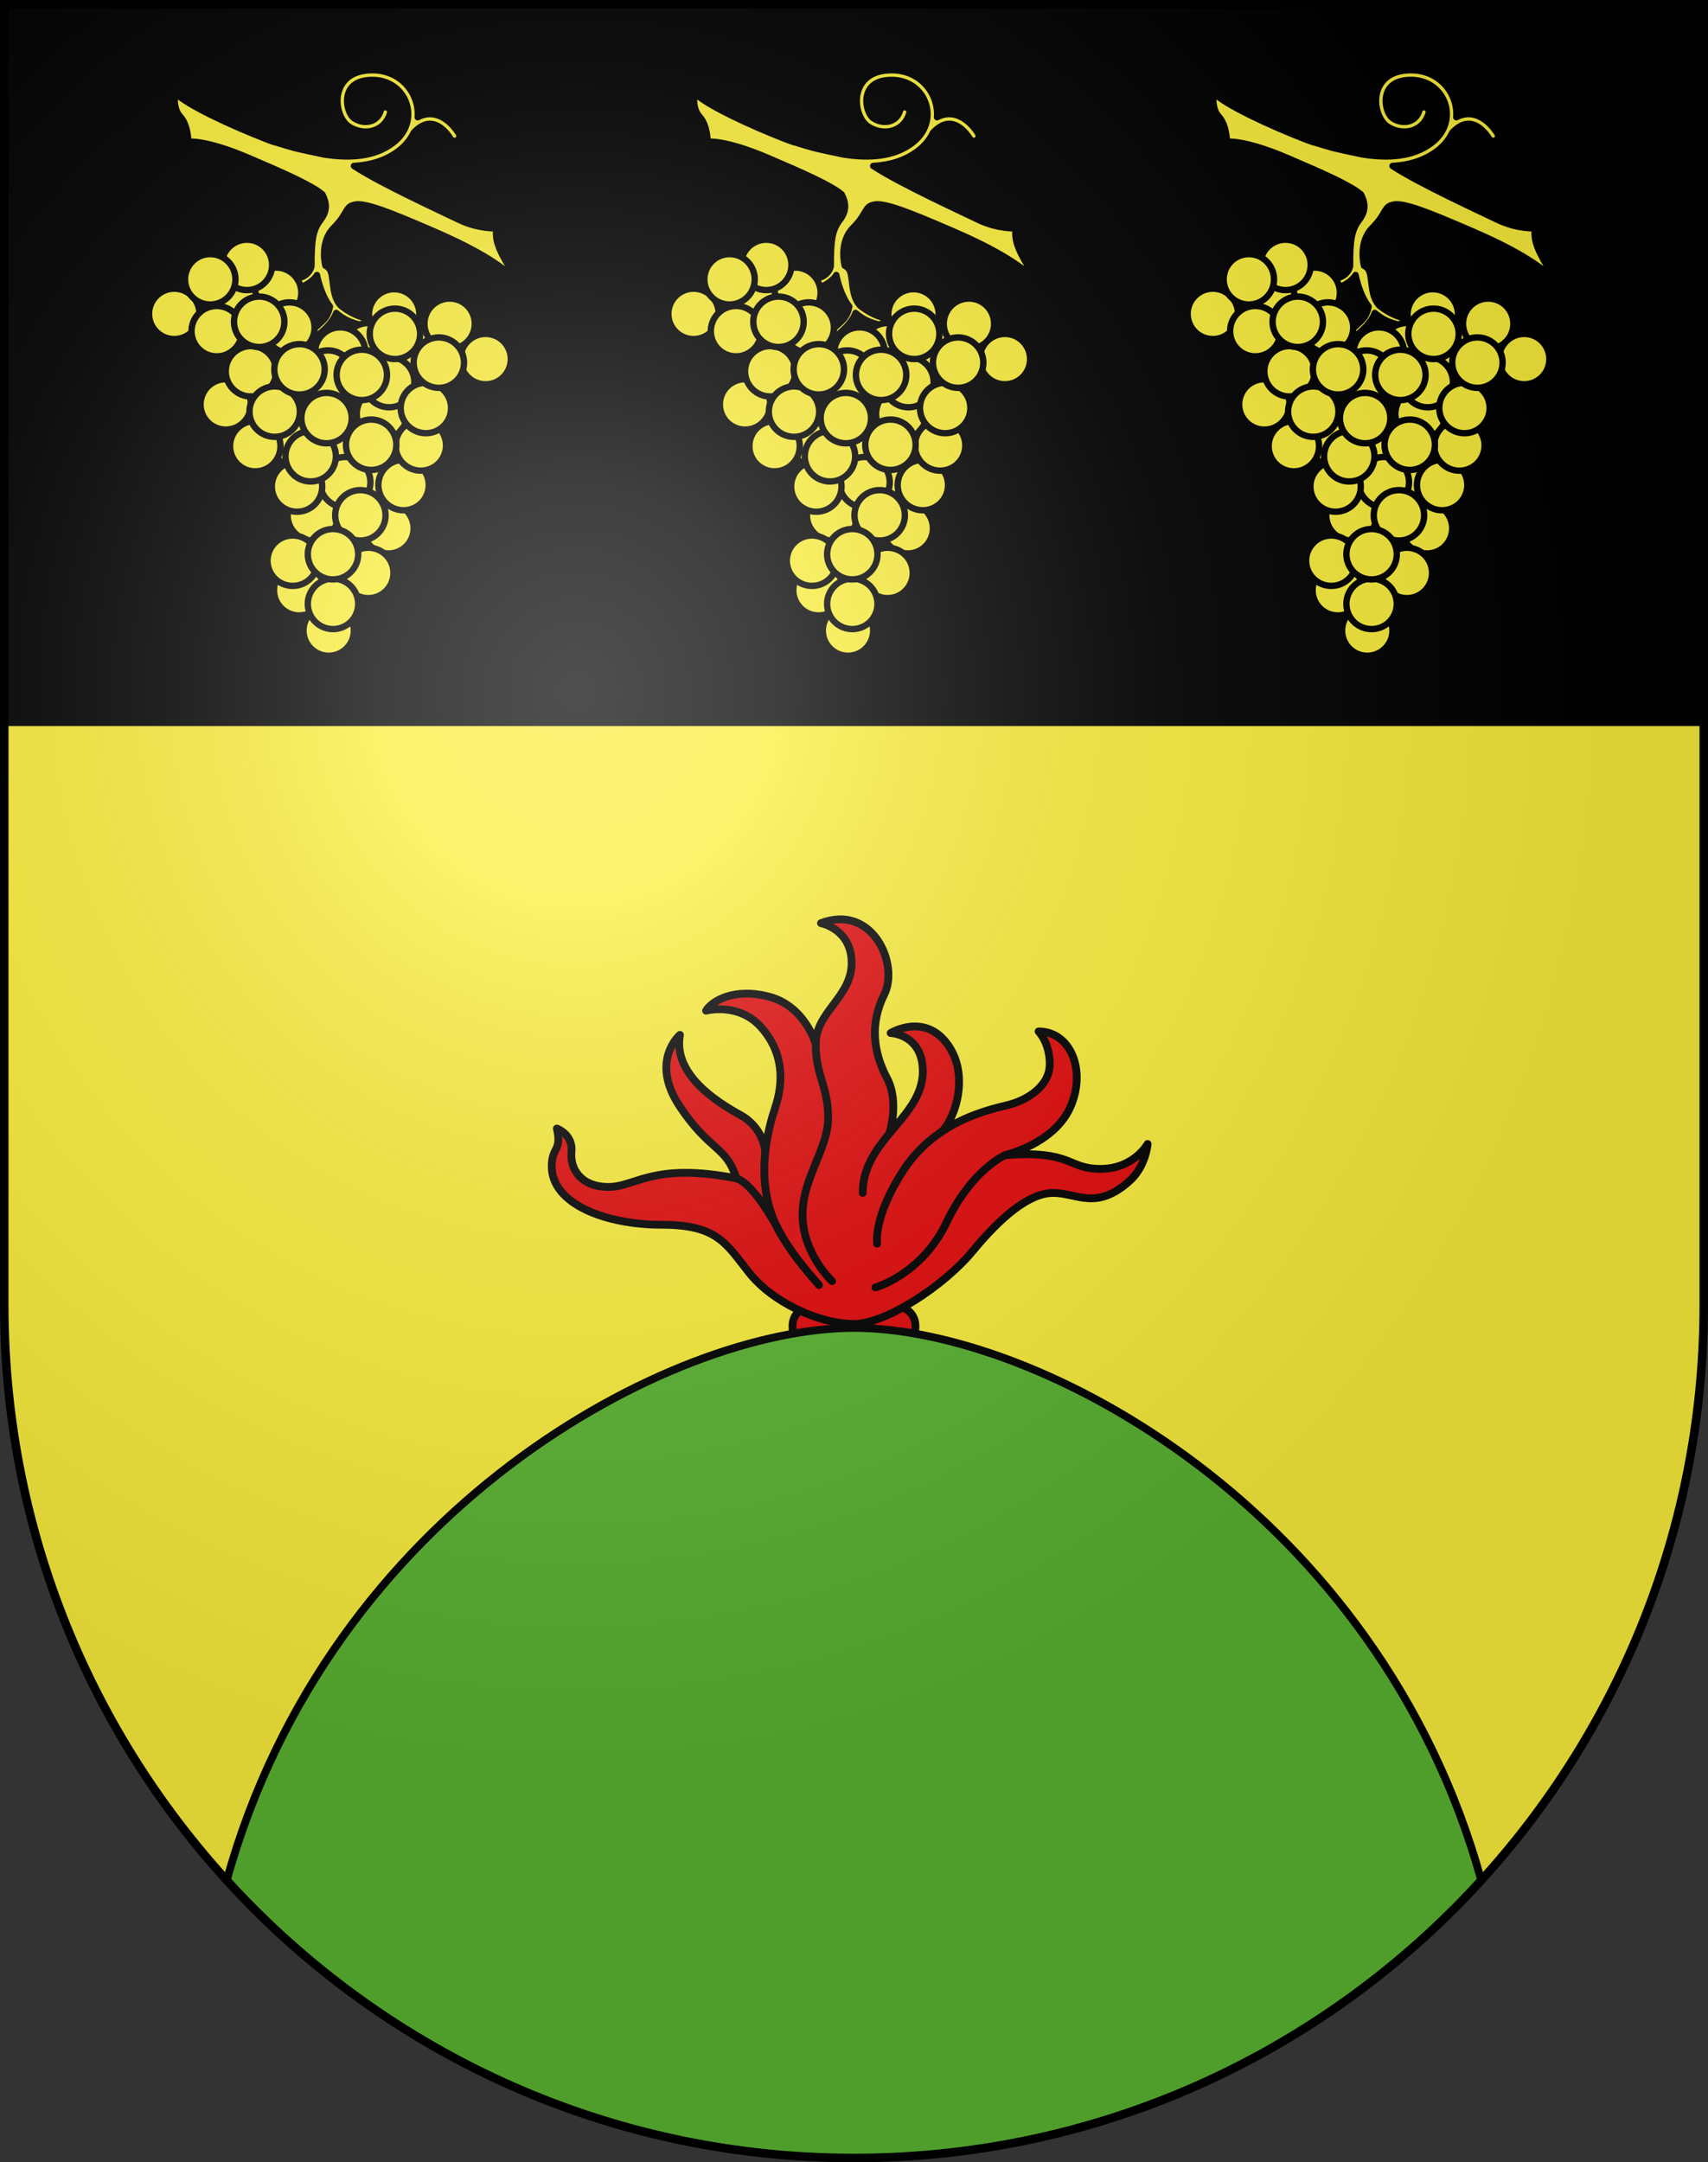 <?xml version="1.0" encoding="UTF-8"?>
<svg version="1.0" viewBox="0 0 603 763" xmlns="http://www.w3.org/2000/svg" xmlns:cc="http://web.resource.org/cc/" xmlns:dc="http://purl.org/dc/elements/1.1/" xmlns:rdf="http://www.w3.org/1999/02/22-rdf-syntax-ns#" xmlns:xlink="http://www.w3.org/1999/xlink">
<rect x="0" y="0" width="603" height="763" fill="#333333" stroke="none"/>
<defs>
<radialGradient id="a" cx="858.04" cy="579.93" r="300" gradientTransform="matrix(1.215 1.5316e-24 1.4647e-23 1.267 -839.19 -490.49)" gradientUnits="userSpaceOnUse">
<stop stop-color="#fff" stop-opacity=".314" offset="0"/>
<stop stop-color="#fff" stop-opacity=".251" offset=".19"/>
<stop stop-color="#6b6b6b" stop-opacity=".125" offset=".6"/>
<stop stop-opacity=".125" offset="1"/>
</radialGradient>
</defs>
<desc>Coat of Arms of Canton of Freiburg (Fribourg)</desc>
<g>
<path d="m1.5 1.5v458.87c0 166.31 134.31 301.13 300 301.13 165.69 0 300-134.82 300-301.13v-458.87h-600z" fill="#fcef3c"/>
<path d="m1.5 1.5v253.34h600v-253.34h-600z" stroke="#000" stroke-linecap="round" stroke-linejoin="round" stroke-width="2.75"/>
<path d="m317.59 461.01c-4.926-1.343-16.094 1.181-16.094 1.181s-11.169-2.524-16.095-1.181c0 0-7.792 1.522-5.015 10.747h42.221c2.776-9.225-5.016-10.747-5.016-10.747z" fill="#e20909" stroke="#000" stroke-linecap="round" stroke-linejoin="round" stroke-width="2.75"/>
<path d="m301.5 468.59c-64.869 0-185.21 64.117-221.44 194.91 54.854 60.217 133.74 98 221.44 98s166.58-37.783 221.44-98c-36.223-130.79-156.57-194.91-221.44-194.91z" fill="#5ab532" stroke="#000" stroke-linecap="round" stroke-linejoin="round" stroke-width="2.75"/>
<path d="m259.96 415.81c-29.404-5.761-35.468 3.033-45.167 3.033-9.7 0-13.642-6.366-13.035-12.429 0.607-6.063-5.153-8.184-5.153-8.184 1.818 8.185-1.818 6.365-1.818 13.337 0 13.337 19.097 20.613 38.801 20.613 19.702 0 22.735 6.669 30.92 16.975 8.184 10.307 24.553 18.036 36.998 18.036 11.201 0 31.813-13.489 41.817-25.615 10.004-12.126 20.007-20.613 28.495-20.613s15.119 6.367 26.979-4.243c5.761-5.153 6.366-13.035 6.366-13.035s-4.851 8.791-16.673 8.791-9.701-6.669-33.648-4.851c0 0 17.279-3.941 23.039-16.975 5.761-13.034 0.001-26.677-11.216-26.677 0 0 3.941 3.941 3.941 11.519s-7.579 12.731-15.157 14.55c-4.433 1.065-12.395 2.953-20.421 7.685-0.959 0.565-1.919 1.172-2.875 1.821 3.88-2.783 10.806-18.858 2.632-30.664-8.174-11.806-20.343-4.359-20.343-4.359s11.351 0.417 11.351 13.554c0 8.845-6.194 15.13-11.887 22.024 0 0 3.818-10.958-0.79-19.717s-6.224-18.902-0.922-29.504c5.301-10.602-4.149-32.038-22.358-25.123 0 0 10.834 2.075 10.834 14.06s-12.678 17.287-12.678 28.58c0 0-3.686-13.139-16.133-16.595-12.447-3.456-20.512 1.383-22.588 4.841 0 0 11.448-3.055 19.36 5.762 8.066 8.99 8.066 19.36 5.071 28.351-1.253 3.757-2.833 9.295-3.521 15.693 0 0-0.399-8.318-8.694-12.927-8.299-4.61-23.971-14.29-21.436-28.351 0 0-10.833 9.219 0 25.354s16.309 13.69 19.909 25.285z" fill="#e20909" stroke="#000" stroke-linecap="round" stroke-linejoin="round" stroke-width="2.75"/>
<path d="m270.18 406.45c-0.959 8.91-0.19 19.489 5.595 29.252 3.687 6.224 7.605 11.294 13.368 17.747" fill="none" stroke="#000" stroke-linecap="round" stroke-linejoin="round" stroke-width="2.75"/>
<path d="m287.99 368.4c0 11.294 4.38 14.751 4.38 26.045 0 14.06-14.867 26.862-6.452 46.098 3.227 7.376 7.836 11.524 7.836 11.524" fill="none" stroke="#000" stroke-linecap="round" stroke-linejoin="round" stroke-width="2.75"/>
<path d="m313.9 400.1c-4.841 5.862-9.319 12.162-9.319 20.848" fill="none" stroke="#000" stroke-linecap="round" stroke-linejoin="round" stroke-width="2.75"/>
<path d="m332.15 399.55c-4.716 3.204-9.312 7.477-13.08 13.231-10.914 16.673-9.399 26.069-9.399 26.069" fill="none" stroke="#000" stroke-linecap="round" stroke-linejoin="round" stroke-width="2.75"/>
<path d="m309.06 454.31s16.369-4.548 25.16-23.039c8.791-18.492 20.613-23.645 20.613-23.645" fill="none" stroke="#000" stroke-linecap="round" stroke-linejoin="round" stroke-width="2.75"/>
<path d="m275.77 435.7s-9.007-17.848-15.816-19.892" fill="none" stroke="#000" stroke-linecap="round" stroke-linejoin="round" stroke-width="2.75"/>
<polygon transform="matrix(1.172 0 0 1.172 234.93 23.752)" points="29.469 63.373 20.961 64.253 9.812 72.761 22.134 83.029 32.109 90.657 25.361 103.27 31.815 113.83 45.898 117.35 45.449 126.22 51.766 134.66 45.018 146.11 46.1 157.44 54.112 162.83 66.434 153.44 73.769 140.53 76.995 127.33 83.45 112.66 83.743 99.752 88.169 88.92 88.731 77.749 74.941 80.248 59.1 90.951 45.898 80.389 37.389 66.307" stroke="#000" stroke-linecap="round" stroke-linejoin="round" stroke-width="1.92"/>
<path d="m359.61 87.609c-2.011-5.028-0.804-7.038-0.804-7.038s-6.436 0.402-13.474-3.016c-6.702-3.255-27.532-12.746-37.053-18.99 5.765-0.316 11.148-1.848 15.721-5.277 2.414-1.809 4.211-3.993 5.386-6.476 2.129-2.269 4.243-3.317 6.281-3.097 3.878 0.417 6.66 5.104 6.686 5.152 0.477 0.815 1.524 1.093 2.341 0.619 0.818-0.475 1.097-1.518 0.622-2.337-0.145-0.254-3.657-6.221-9.263-6.837-1.78-0.196-3.529 0.177-5.237 1.072 0.239-3.285-0.574-6.609-2.438-9.478-2.944-4.529-7.884-7.127-13.554-7.127-8.313 0-10.983 4.578-11.835 7.305-1.531 4.9 0.545 10.489 3.361 12.441 2.742 1.898 6.274 2.432 9.217 1.392 2.681-0.947 4.619-3.043 5.461-5.903 0.268-0.908-0.252-1.861-1.16-2.128-0.907-0.267-1.861 0.252-2.127 1.16-0.669 2.276-2.171 3.236-3.313 3.639-1.925 0.681-4.274 0.306-6.128-0.978-1.547-1.072-3.151-5.05-2.041-8.602 1.001-3.206 3.963-4.901 8.565-4.901 4.487 0 8.381 2.029 10.681 5.568 2.214 3.405 2.56 7.636 0.924 11.315-0.926 2.086-2.435 3.921-4.485 5.46-6.495 4.872-15.116 5.373-24.144 3.979-3.106-0.678-6.668-1.363-10.472-2.305-2.202-0.603-4.391-1.256-6.539-1.938-0.136-0.043-0.273-0.062-0.409-0.071-0.934-0.315-1.872-0.646-2.812-1.01-12.468-4.825-28.956-12.465-32.374-16.488 0 0-1.005 5.429 1.809 8.445s2.814 8.848 2.814 8.848 6.033-0.805 21.114 5.63c12.707 5.421 22.392 9.698 26.216 12.955 1.45 2.789 1.981 5.62-0.606 9.002-2.807 3.673-3.241 7.345-3.241 16.418 0 0-1.081 6.049-10.154 3.889l-1.079 2.808s6.264 1.511 9.289-0.217c3.023-1.728 3.888-3.456 3.888-3.456s1.226 6.778 4.599 11.137c-0.251 1.363-0.844 3.261-2.246 4.707-2.094 2.159-5.698 5.101-5.698 5.101l0.717 2.409s7.555-4.698 9.413-9.967c4.124 3.53 9.18 5.274 20.218 4.977l-3.024-2.808s-7.024 1.833-15.171-4.37c-4.075-3.426-2.593-11.11-4.444-13.332-0.801-0.96-1.39-1.111-1.39-1.111s-2.221-8.239 2.963-13.425c4.476-4.478 4.058-6.811 6.362-7.843 0.197-0.059 0.391-0.118 0.586-0.183 3.62-1.207 12.868 2.614 26.946 8.646 14.075 6.033 25.336 12.066 31.972 19.304 0.001 0-5.428-7.64-7.44-12.668z" fill="#fcef3c" stroke="#000" stroke-linecap="round" stroke-linejoin="round" stroke-width="2.25"/>
<circle transform="matrix(1.172 0 0 1.172 234.93 23.752)" cx="50.22" cy="134.89" r="7.59" fill="#fcef3c" stroke="#000" stroke-linecap="round" stroke-linejoin="round" stroke-width="1.92"/>
<circle transform="matrix(1.172 0 0 1.172 234.93 23.752)" cx="59.522" cy="116.95" r="7.59" fill="#fcef3c" stroke="#000" stroke-linecap="round" stroke-linejoin="round" stroke-width="1.92"/>
<circle transform="matrix(1.172 0 0 1.172 234.93 23.752)" cx="44.936" cy="111.66" r="7.59" fill="#fcef3c" stroke="#000" stroke-linecap="round" stroke-linejoin="round" stroke-width="1.92"/>
<circle transform="matrix(1.172 0 0 1.172 234.93 23.752)" cx="66.917" cy="84.583" r="7.59" fill="#fcef3c" stroke="#000" stroke-linecap="round" stroke-linejoin="round" stroke-width="1.92"/>
<circle transform="matrix(1.172 0 0 1.172 234.93 23.752)" cx="81.662" cy="83.282" r="7.59" fill="#fcef3c" stroke="#000" stroke-linecap="round" stroke-linejoin="round" stroke-width="1.92"/>
<circle transform="matrix(1.172 0 0 1.172 234.93 23.752)" cx="68" cy="123.18" r="7.59" fill="#fcef3c" stroke="#000" stroke-linecap="round" stroke-linejoin="round" stroke-width="1.92"/>
<circle transform="matrix(1.172 0 0 1.172 234.93 23.752)" cx="72.989" cy="138.8" r="7.59" fill="#fcef3c" stroke="#000" stroke-linecap="round" stroke-linejoin="round" stroke-width="1.92"/>
<circle transform="matrix(1.172 0 0 1.172 234.93 23.752)" cx="54.99" cy="169.59" r="7.59" fill="#fcef3c" stroke="#000" stroke-linecap="round" stroke-linejoin="round" stroke-width="1.92"/>
<circle transform="matrix(1.172 0 0 1.172 234.93 23.752)" cx="59.979" cy="124.92" r="7.59" fill="#fcef3c" stroke="#000" stroke-linecap="round" stroke-linejoin="round" stroke-width="1.92"/>
<circle transform="matrix(1.172 0 0 1.172 234.93 23.752)" cx="71.038" cy="104.32" r="7.59" fill="#fcef3c" stroke="#000" stroke-linecap="round" stroke-linejoin="round" stroke-width="1.92"/>
<circle transform="matrix(1.172 0 0 1.172 234.93 23.752)" cx="43.715" cy="111.69" r="7.59" fill="#fcef3c" stroke="#000" stroke-linecap="round" stroke-linejoin="round" stroke-width="1.92"/>
<circle transform="matrix(1.172 0 0 1.172 234.93 23.752)" cx="58.461" cy="85.885" r="7.59" fill="#fcef3c" stroke="#000" stroke-linecap="round" stroke-linejoin="round" stroke-width="1.92"/>
<circle transform="matrix(1.172 0 0 1.172 234.93 23.752)" cx="54.774" cy="92.824" r="7.59" fill="#fcef3c" stroke="#000" stroke-linecap="round" stroke-linejoin="round" stroke-width="1.92"/>
<circle transform="matrix(1.172 0 0 1.172 234.93 23.752)" cx="73.207" cy="94.776" r="7.589" fill="#fcef3c" stroke="#000" stroke-linecap="round" stroke-linejoin="round" stroke-width="1.92"/>
<circle transform="matrix(1.172 0 0 1.172 234.93 23.752)" cx="74.725" cy="74.393" r="7.59" fill="#fcef3c" stroke="#000" stroke-linecap="round" stroke-linejoin="round" stroke-width="1.92"/>
<circle transform="matrix(1.172 0 0 1.172 234.93 23.752)" cx="74.942" cy="80.248" r="7.59" fill="#fcef3c" stroke="#000" stroke-linecap="round" stroke-linejoin="round" stroke-width="1.92"/>
<circle transform="matrix(1.172 0 0 1.172 234.93 23.752)" cx="64.966" cy="92.607" r="7.59" fill="#fcef3c" stroke="#000" stroke-linecap="round" stroke-linejoin="round" stroke-width="1.92"/>
<circle transform="matrix(1.172 0 0 1.172 234.93 23.752)" cx="91.421" cy="77.211" r="7.59" fill="#fcef3c" stroke="#000" stroke-linecap="round" stroke-linejoin="round" stroke-width="1.92"/>
<circle transform="matrix(1.172 0 0 1.172 234.93 23.752)" cx="77.542" cy="125.78" r="7.59" fill="#fcef3c" stroke="#000" stroke-linecap="round" stroke-linejoin="round" stroke-width="1.92"/>
<circle transform="matrix(1.172 0 0 1.172 234.93 23.752)" cx="82.747" cy="113.86" r="7.59" fill="#fcef3c" stroke="#000" stroke-linecap="round" stroke-linejoin="round" stroke-width="1.92"/>
<circle transform="matrix(1.172 0 0 1.172 234.93 23.752)" cx="84.265" cy="102.58" r="7.59" fill="#fcef3c" stroke="#000" stroke-linecap="round" stroke-linejoin="round" stroke-width="1.92"/>
<circle transform="matrix(1.172 0 0 1.172 234.93 23.752)" cx="102.26" cy="87.857" r="7.59" fill="#fcef3c" stroke="#000" stroke-linecap="round" stroke-linejoin="round" stroke-width="1.92"/>
<circle transform="matrix(1.172 0 0 1.172 234.93 23.752)" cx="88.168" cy="88.92" r="7.59" fill="#fcef3c" stroke="#000" stroke-linecap="round" stroke-linejoin="round" stroke-width="1.92"/>
<circle transform="matrix(1.172 0 0 1.172 234.93 23.752)" cx="64.532" cy="134.89" r="7.59" fill="#fcef3c" stroke="#000" stroke-linecap="round" stroke-linejoin="round" stroke-width="1.92"/>
<circle transform="matrix(1.172 0 0 1.172 234.93 23.752)" cx="66.917" cy="152.24" r="7.59" fill="#fcef3c" stroke="#000" stroke-linecap="round" stroke-linejoin="round" stroke-width="1.92"/>
<circle transform="matrix(1.172 0 0 1.172 234.93 23.752)" cx="46.1" cy="157.45" r="7.59" fill="#fcef3c" stroke="#000" stroke-linecap="round" stroke-linejoin="round" stroke-width="1.92"/>
<circle transform="matrix(1.172 0 0 1.172 234.93 23.752)" cx="44.148" cy="148.55" r="7.59" fill="#fcef3c" stroke="#000" stroke-linecap="round" stroke-linejoin="round" stroke-width="1.92"/>
<circle transform="matrix(1.172 0 0 1.172 234.93 23.752)" cx="56.291" cy="161.56" r="7.59" fill="#fcef3c" stroke="#000" stroke-linecap="round" stroke-linejoin="round" stroke-width="1.92"/>
<circle transform="matrix(1.172 0 0 1.172 234.93 23.752)" cx="56.291" cy="146.6" r="7.59" fill="#fcef3c" stroke="#000" stroke-linecap="round" stroke-linejoin="round" stroke-width="1.92"/>
<circle transform="matrix(1.172 0 0 1.172 234.93 23.752)" cx="45.449" cy="126.22" r="7.59" fill="#fcef3c" stroke="#000" stroke-linecap="round" stroke-linejoin="round" stroke-width="1.92"/>
<circle transform="matrix(1.172 0 0 1.172 234.93 23.752)" cx="67.784" cy="113.64" r="7.59" fill="#fcef3c" stroke="#000" stroke-linecap="round" stroke-linejoin="round" stroke-width="1.92"/>
<circle transform="matrix(1.172 0 0 1.172 234.93 23.752)" cx="49.569" cy="117.11" r="7.59" fill="#fcef3c" stroke="#000" stroke-linecap="round" stroke-linejoin="round" stroke-width="1.92"/>
<circle transform="matrix(1.172 0 0 1.172 234.93 23.752)" cx="54.34" cy="105.62" r="7.59" fill="#fcef3c" stroke="#000" stroke-linecap="round" stroke-linejoin="round" stroke-width="1.92"/>
<circle transform="matrix(1.172 0 0 1.172 234.93 23.752)" cx="32.872" cy="114.07" r="7.59" fill="#fcef3c" stroke="#000" stroke-linecap="round" stroke-linejoin="round" stroke-width="1.92"/>
<circle transform="matrix(1.172 0 0 1.172 234.93 23.752)" cx="23.98" cy="101.5" r="7.59" fill="#fcef3c" stroke="#000" stroke-linecap="round" stroke-linejoin="round" stroke-width="1.92"/>
<circle transform="matrix(1.172 0 0 1.172 234.93 23.752)" cx="31.57" cy="91.523" r="7.59" fill="#fcef3c" stroke="#000" stroke-linecap="round" stroke-linejoin="round" stroke-width="1.92"/>
<circle transform="matrix(1.172 0 0 1.172 234.93 23.752)" cx="38.727" cy="103.67" r="7.59" fill="#fcef3c" stroke="#000" stroke-linecap="round" stroke-linejoin="round" stroke-width="1.92"/>
<circle transform="matrix(1.172 0 0 1.172 234.93 23.752)" cx="39.16" cy="67.886" r="7.59" fill="#fcef3c" stroke="#000" stroke-linecap="round" stroke-linejoin="round" stroke-width="1.92"/>
<circle transform="matrix(1.172 0 0 1.172 234.93 23.752)" cx="43.162" cy="78.359" r="7.59" fill="#fcef3c" stroke="#000" stroke-linecap="round" stroke-linejoin="round" stroke-width="1.92"/>
<circle transform="matrix(1.172 0 0 1.172 234.93 23.752)" cx="46.197" cy="90.937" r="7.59" fill="#fcef3c" stroke="#000" stroke-linecap="round" stroke-linejoin="round" stroke-width="1.92"/>
<circle transform="matrix(1.172 0 0 1.172 234.93 23.752)" cx="8.465" cy="74.239" r="7.59" fill="#fcef3c" stroke="#000" stroke-linecap="round" stroke-linejoin="round" stroke-width="1.92"/>
<circle transform="matrix(1.172 0 0 1.172 234.93 23.752)" cx="25.596" cy="69.685" r="7.59" fill="#fcef3c" stroke="#000" stroke-linecap="round" stroke-linejoin="round" stroke-width="1.92"/>
<circle transform="matrix(1.172 0 0 1.172 234.93 23.752)" cx="30.367" cy="59.493" r="7.59" fill="#fcef3c" stroke="#000" stroke-linecap="round" stroke-linejoin="round" stroke-width="1.92"/>
<circle transform="matrix(1.172 0 0 1.172 234.93 23.752)" cx="21.26" cy="79.444" r="7.59" fill="#fcef3c" stroke="#000" stroke-linecap="round" stroke-linejoin="round" stroke-width="1.92"/>
<circle transform="matrix(1.172 0 0 1.172 234.93 23.752)" cx="19.309" cy="63.831" r="7.59" fill="#fcef3c" stroke="#000" stroke-linecap="round" stroke-linejoin="round" stroke-width="1.92"/>
<circle transform="matrix(1.172 0 0 1.172 234.93 23.752)" cx="34.054" cy="76.625" r="7.59" fill="#fcef3c" stroke="#000" stroke-linecap="round" stroke-linejoin="round" stroke-width="1.92"/>
<polygon transform="matrix(1.172 0 0 1.172 51.593 23.753)" points="29.469 63.373 20.961 64.253 9.812 72.761 22.134 83.029 32.109 90.657 25.361 103.27 31.815 113.83 45.898 117.35 45.449 126.22 51.766 134.66 45.018 146.11 46.1 157.44 54.112 162.83 66.434 153.44 73.769 140.53 76.995 127.33 83.45 112.66 83.743 99.752 88.169 88.92 88.731 77.749 74.941 80.248 59.1 90.951 45.898 80.389 37.389 66.307" stroke="#000" stroke-linecap="round" stroke-linejoin="round" stroke-width="1.92"/>
<path d="m176.27 87.609c-2.011-5.028-0.804-7.038-0.804-7.038s-6.436 0.402-13.474-3.016c-6.702-3.255-27.532-12.746-37.053-18.99 5.765-0.316 11.148-1.848 15.721-5.277 2.414-1.809 4.211-3.993 5.386-6.476 2.129-2.269 4.243-3.317 6.281-3.097 3.878 0.417 6.66 5.104 6.686 5.152 0.477 0.815 1.524 1.093 2.341 0.619 0.818-0.475 1.097-1.518 0.622-2.337-0.145-0.254-3.657-6.221-9.263-6.837-1.78-0.196-3.529 0.177-5.237 1.072 0.239-3.285-0.574-6.609-2.438-9.478-2.944-4.529-7.884-7.127-13.554-7.127-8.313 0-10.983 4.578-11.835 7.305-1.531 4.9 0.545 10.489 3.361 12.441 2.742 1.898 6.274 2.432 9.217 1.392 2.681-0.947 4.619-3.043 5.461-5.903 0.268-0.908-0.252-1.861-1.16-2.128-0.907-0.267-1.861 0.252-2.127 1.16-0.669 2.276-2.171 3.236-3.313 3.639-1.925 0.681-4.274 0.306-6.128-0.978-1.547-1.072-3.151-5.05-2.041-8.602 1.001-3.206 3.963-4.901 8.565-4.901 4.487 0 8.381 2.029 10.681 5.568 2.214 3.405 2.56 7.636 0.924 11.315-0.926 2.086-2.435 3.921-4.485 5.46-6.495 4.872-15.116 5.373-24.144 3.979-3.106-0.678-6.668-1.363-10.472-2.305-2.202-0.603-4.391-1.256-6.539-1.938-0.136-0.043-0.273-0.062-0.409-0.071-0.934-0.315-1.872-0.646-2.812-1.01-12.468-4.825-28.956-12.465-32.374-16.488 0 0-1.005 5.429 1.809 8.445s2.814 8.848 2.814 8.848 6.033-0.805 21.114 5.63c12.707 5.421 22.392 9.698 26.216 12.955 1.45 2.789 1.981 5.62-0.606 9.002-2.807 3.673-3.241 7.345-3.241 16.418 0 0-1.081 6.049-10.154 3.889l-1.079 2.808s6.264 1.511 9.289-0.217c3.023-1.728 3.888-3.456 3.888-3.456s1.226 6.778 4.599 11.137c-0.251 1.363-0.844 3.261-2.246 4.707-2.094 2.159-5.698 5.101-5.698 5.101l0.717 2.409s7.555-4.698 9.413-9.967c4.124 3.53 9.18 5.274 20.218 4.977l-3.024-2.808s-7.024 1.833-15.171-4.37c-4.075-3.426-2.593-11.11-4.444-13.332-0.801-0.96-1.39-1.111-1.39-1.111s-2.221-8.239 2.963-13.425c4.476-4.478 4.058-6.811 6.362-7.843 0.197-0.059 0.391-0.118 0.586-0.183 3.62-1.207 12.868 2.614 26.946 8.646 14.075 6.033 25.336 12.066 31.972 19.304 0.001 0-5.428-7.64-7.44-12.668z" fill="#fcef3c" stroke="#000" stroke-linecap="round" stroke-linejoin="round" stroke-width="2.25"/>
<circle transform="matrix(1.172 0 0 1.172 51.593 23.753)" cx="50.22" cy="134.89" r="7.59" fill="#fcef3c" stroke="#000" stroke-linecap="round" stroke-linejoin="round" stroke-width="1.92"/>
<circle transform="matrix(1.172 0 0 1.172 51.593 23.753)" cx="59.522" cy="116.95" r="7.59" fill="#fcef3c" stroke="#000" stroke-linecap="round" stroke-linejoin="round" stroke-width="1.92"/>
<circle transform="matrix(1.172 0 0 1.172 51.593 23.753)" cx="44.936" cy="111.66" r="7.59" fill="#fcef3c" stroke="#000" stroke-linecap="round" stroke-linejoin="round" stroke-width="1.92"/>
<circle transform="matrix(1.172 0 0 1.172 51.593 23.753)" cx="66.917" cy="84.583" r="7.59" fill="#fcef3c" stroke="#000" stroke-linecap="round" stroke-linejoin="round" stroke-width="1.92"/>
<circle transform="matrix(1.172 0 0 1.172 51.593 23.753)" cx="81.662" cy="83.282" r="7.59" fill="#fcef3c" stroke="#000" stroke-linecap="round" stroke-linejoin="round" stroke-width="1.92"/>
<circle transform="matrix(1.172 0 0 1.172 51.593 23.753)" cx="68" cy="123.18" r="7.59" fill="#fcef3c" stroke="#000" stroke-linecap="round" stroke-linejoin="round" stroke-width="1.92"/>
<circle transform="matrix(1.172 0 0 1.172 51.593 23.753)" cx="72.989" cy="138.8" r="7.59" fill="#fcef3c" stroke="#000" stroke-linecap="round" stroke-linejoin="round" stroke-width="1.92"/>
<circle transform="matrix(1.172 0 0 1.172 51.593 23.753)" cx="54.99" cy="169.59" r="7.59" fill="#fcef3c" stroke="#000" stroke-linecap="round" stroke-linejoin="round" stroke-width="1.92"/>
<circle transform="matrix(1.172 0 0 1.172 51.593 23.753)" cx="59.979" cy="124.92" r="7.59" fill="#fcef3c" stroke="#000" stroke-linecap="round" stroke-linejoin="round" stroke-width="1.92"/>
<circle transform="matrix(1.172 0 0 1.172 51.593 23.753)" cx="71.038" cy="104.32" r="7.59" fill="#fcef3c" stroke="#000" stroke-linecap="round" stroke-linejoin="round" stroke-width="1.92"/>
<circle transform="matrix(1.172 0 0 1.172 51.593 23.753)" cx="43.715" cy="111.69" r="7.59" fill="#fcef3c" stroke="#000" stroke-linecap="round" stroke-linejoin="round" stroke-width="1.92"/>
<circle transform="matrix(1.172 0 0 1.172 51.593 23.753)" cx="58.461" cy="85.885" r="7.59" fill="#fcef3c" stroke="#000" stroke-linecap="round" stroke-linejoin="round" stroke-width="1.92"/>
<circle transform="matrix(1.172 0 0 1.172 51.593 23.753)" cx="54.774" cy="92.824" r="7.59" fill="#fcef3c" stroke="#000" stroke-linecap="round" stroke-linejoin="round" stroke-width="1.92"/>
<circle transform="matrix(1.172 0 0 1.172 51.593 23.753)" cx="73.207" cy="94.776" r="7.589" fill="#fcef3c" stroke="#000" stroke-linecap="round" stroke-linejoin="round" stroke-width="1.92"/>
<circle transform="matrix(1.172 0 0 1.172 51.593 23.753)" cx="74.725" cy="74.393" r="7.59" fill="#fcef3c" stroke="#000" stroke-linecap="round" stroke-linejoin="round" stroke-width="1.92"/>
<circle transform="matrix(1.172 0 0 1.172 51.593 23.753)" cx="74.942" cy="80.248" r="7.59" fill="#fcef3c" stroke="#000" stroke-linecap="round" stroke-linejoin="round" stroke-width="1.92"/>
<circle transform="matrix(1.172 0 0 1.172 51.593 23.753)" cx="64.966" cy="92.607" r="7.59" fill="#fcef3c" stroke="#000" stroke-linecap="round" stroke-linejoin="round" stroke-width="1.92"/>
<circle transform="matrix(1.172 0 0 1.172 51.593 23.753)" cx="91.421" cy="77.211" r="7.59" fill="#fcef3c" stroke="#000" stroke-linecap="round" stroke-linejoin="round" stroke-width="1.92"/>
<circle transform="matrix(1.172 0 0 1.172 51.593 23.753)" cx="77.542" cy="125.78" r="7.59" fill="#fcef3c" stroke="#000" stroke-linecap="round" stroke-linejoin="round" stroke-width="1.92"/>
<circle transform="matrix(1.172 0 0 1.172 51.593 23.753)" cx="82.747" cy="113.86" r="7.59" fill="#fcef3c" stroke="#000" stroke-linecap="round" stroke-linejoin="round" stroke-width="1.92"/>
<circle transform="matrix(1.172 0 0 1.172 51.593 23.753)" cx="84.265" cy="102.58" r="7.59" fill="#fcef3c" stroke="#000" stroke-linecap="round" stroke-linejoin="round" stroke-width="1.92"/>
<circle transform="matrix(1.172 0 0 1.172 51.593 23.753)" cx="102.26" cy="87.857" r="7.59" fill="#fcef3c" stroke="#000" stroke-linecap="round" stroke-linejoin="round" stroke-width="1.92"/>
<circle transform="matrix(1.172 0 0 1.172 51.593 23.753)" cx="88.168" cy="88.92" r="7.59" fill="#fcef3c" stroke="#000" stroke-linecap="round" stroke-linejoin="round" stroke-width="1.92"/>
<circle transform="matrix(1.172 0 0 1.172 51.593 23.753)" cx="64.532" cy="134.89" r="7.59" fill="#fcef3c" stroke="#000" stroke-linecap="round" stroke-linejoin="round" stroke-width="1.92"/>
<circle transform="matrix(1.172 0 0 1.172 51.593 23.753)" cx="66.917" cy="152.24" r="7.59" fill="#fcef3c" stroke="#000" stroke-linecap="round" stroke-linejoin="round" stroke-width="1.92"/>
<circle transform="matrix(1.172 0 0 1.172 51.593 23.753)" cx="46.1" cy="157.45" r="7.59" fill="#fcef3c" stroke="#000" stroke-linecap="round" stroke-linejoin="round" stroke-width="1.92"/>
<circle transform="matrix(1.172 0 0 1.172 51.593 23.753)" cx="44.148" cy="148.55" r="7.59" fill="#fcef3c" stroke="#000" stroke-linecap="round" stroke-linejoin="round" stroke-width="1.92"/>
<circle transform="matrix(1.172 0 0 1.172 51.593 23.753)" cx="56.291" cy="161.56" r="7.59" fill="#fcef3c" stroke="#000" stroke-linecap="round" stroke-linejoin="round" stroke-width="1.92"/>
<circle transform="matrix(1.172 0 0 1.172 51.593 23.753)" cx="56.291" cy="146.6" r="7.59" fill="#fcef3c" stroke="#000" stroke-linecap="round" stroke-linejoin="round" stroke-width="1.92"/>
<circle transform="matrix(1.172 0 0 1.172 51.593 23.753)" cx="45.449" cy="126.22" r="7.59" fill="#fcef3c" stroke="#000" stroke-linecap="round" stroke-linejoin="round" stroke-width="1.92"/>
<circle transform="matrix(1.172 0 0 1.172 51.593 23.753)" cx="67.784" cy="113.64" r="7.59" fill="#fcef3c" stroke="#000" stroke-linecap="round" stroke-linejoin="round" stroke-width="1.92"/>
<circle transform="matrix(1.172 0 0 1.172 51.593 23.753)" cx="49.569" cy="117.11" r="7.59" fill="#fcef3c" stroke="#000" stroke-linecap="round" stroke-linejoin="round" stroke-width="1.92"/>
<circle transform="matrix(1.172 0 0 1.172 51.593 23.753)" cx="54.34" cy="105.62" r="7.59" fill="#fcef3c" stroke="#000" stroke-linecap="round" stroke-linejoin="round" stroke-width="1.92"/>
<circle transform="matrix(1.172 0 0 1.172 51.593 23.753)" cx="32.872" cy="114.07" r="7.59" fill="#fcef3c" stroke="#000" stroke-linecap="round" stroke-linejoin="round" stroke-width="1.92"/>
<circle transform="matrix(1.172 0 0 1.172 51.593 23.753)" cx="23.98" cy="101.5" r="7.59" fill="#fcef3c" stroke="#000" stroke-linecap="round" stroke-linejoin="round" stroke-width="1.92"/>
<circle transform="matrix(1.172 0 0 1.172 51.593 23.753)" cx="31.57" cy="91.523" r="7.59" fill="#fcef3c" stroke="#000" stroke-linecap="round" stroke-linejoin="round" stroke-width="1.92"/>
<circle transform="matrix(1.172 0 0 1.172 51.593 23.753)" cx="38.727" cy="103.67" r="7.59" fill="#fcef3c" stroke="#000" stroke-linecap="round" stroke-linejoin="round" stroke-width="1.92"/>
<circle transform="matrix(1.172 0 0 1.172 51.593 23.753)" cx="39.16" cy="67.886" r="7.59" fill="#fcef3c" stroke="#000" stroke-linecap="round" stroke-linejoin="round" stroke-width="1.92"/>
<circle transform="matrix(1.172 0 0 1.172 51.593 23.753)" cx="43.162" cy="78.359" r="7.59" fill="#fcef3c" stroke="#000" stroke-linecap="round" stroke-linejoin="round" stroke-width="1.92"/>
<circle transform="matrix(1.172 0 0 1.172 51.593 23.753)" cx="46.197" cy="90.937" r="7.59" fill="#fcef3c" stroke="#000" stroke-linecap="round" stroke-linejoin="round" stroke-width="1.92"/>
<circle transform="matrix(1.172 0 0 1.172 51.593 23.753)" cx="8.465" cy="74.239" r="7.59" fill="#fcef3c" stroke="#000" stroke-linecap="round" stroke-linejoin="round" stroke-width="1.92"/>
<circle transform="matrix(1.172 0 0 1.172 51.593 23.753)" cx="25.596" cy="69.685" r="7.59" fill="#fcef3c" stroke="#000" stroke-linecap="round" stroke-linejoin="round" stroke-width="1.92"/>
<circle transform="matrix(1.172 0 0 1.172 51.593 23.753)" cx="30.367" cy="59.493" r="7.59" fill="#fcef3c" stroke="#000" stroke-linecap="round" stroke-linejoin="round" stroke-width="1.92"/>
<circle transform="matrix(1.172 0 0 1.172 51.593 23.753)" cx="21.26" cy="79.444" r="7.59" fill="#fcef3c" stroke="#000" stroke-linecap="round" stroke-linejoin="round" stroke-width="1.92"/>
<circle transform="matrix(1.172 0 0 1.172 51.593 23.753)" cx="19.309" cy="63.831" r="7.59" fill="#fcef3c" stroke="#000" stroke-linecap="round" stroke-linejoin="round" stroke-width="1.92"/>
<circle transform="matrix(1.172 0 0 1.172 51.593 23.753)" cx="34.054" cy="76.625" r="7.59" fill="#fcef3c" stroke="#000" stroke-linecap="round" stroke-linejoin="round" stroke-width="1.92"/>
<polygon transform="matrix(1.172 0 0 1.172 418.26 23.753)" points="29.469 63.373 20.961 64.253 9.812 72.761 22.134 83.029 32.109 90.657 25.361 103.27 31.815 113.83 45.898 117.35 45.449 126.22 51.766 134.66 45.018 146.11 46.1 157.44 54.112 162.83 66.434 153.44 73.769 140.53 76.995 127.33 83.45 112.66 83.743 99.752 88.169 88.92 88.731 77.749 74.941 80.248 59.1 90.951 45.898 80.389 37.389 66.307" stroke="#000" stroke-linecap="round" stroke-linejoin="round" stroke-width="1.92"/>
<path d="m542.94 87.609c-2.011-5.028-0.804-7.038-0.804-7.038s-6.436 0.402-13.474-3.016c-6.702-3.255-27.532-12.746-37.053-18.99 5.765-0.316 11.148-1.848 15.721-5.277 2.414-1.809 4.211-3.993 5.386-6.476 2.129-2.269 4.243-3.317 6.281-3.097 3.878 0.417 6.66 5.104 6.686 5.152 0.477 0.815 1.524 1.093 2.341 0.619 0.818-0.475 1.097-1.518 0.622-2.337-0.145-0.254-3.657-6.221-9.263-6.837-1.78-0.196-3.529 0.177-5.237 1.072 0.239-3.285-0.574-6.609-2.438-9.478-2.944-4.529-7.884-7.127-13.554-7.127-8.313 0-10.983 4.578-11.835 7.305-1.531 4.9 0.545 10.489 3.361 12.441 2.742 1.898 6.274 2.432 9.217 1.392 2.681-0.947 4.619-3.043 5.461-5.903 0.268-0.908-0.252-1.861-1.16-2.128-0.907-0.267-1.861 0.252-2.127 1.16-0.669 2.276-2.171 3.236-3.313 3.639-1.925 0.681-4.274 0.306-6.128-0.978-1.547-1.072-3.151-5.05-2.041-8.602 1.001-3.206 3.963-4.901 8.565-4.901 4.487 0 8.381 2.029 10.681 5.568 2.214 3.405 2.56 7.636 0.924 11.315-0.926 2.086-2.435 3.921-4.485 5.46-6.495 4.872-15.116 5.373-24.144 3.979-3.106-0.678-6.668-1.363-10.472-2.305-2.202-0.603-4.391-1.256-6.539-1.938-0.136-0.043-0.273-0.062-0.409-0.071-0.934-0.315-1.872-0.646-2.812-1.01-12.468-4.825-28.956-12.465-32.374-16.488 0 0-1.005 5.429 1.809 8.445s2.814 8.848 2.814 8.848 6.033-0.805 21.114 5.63c12.707 5.421 22.392 9.698 26.216 12.955 1.45 2.789 1.981 5.62-0.606 9.002-2.807 3.673-3.241 7.345-3.241 16.418 0 0-1.081 6.049-10.154 3.889l-1.079 2.808s6.264 1.511 9.289-0.217c3.023-1.728 3.888-3.456 3.888-3.456s1.226 6.778 4.599 11.137c-0.251 1.363-0.844 3.261-2.246 4.707-2.094 2.159-5.698 5.101-5.698 5.101l0.717 2.409s7.555-4.698 9.413-9.967c4.124 3.53 9.18 5.274 20.218 4.977l-3.024-2.808s-7.024 1.833-15.171-4.37c-4.075-3.426-2.593-11.11-4.444-13.332-0.801-0.96-1.39-1.111-1.39-1.111s-2.221-8.239 2.963-13.425c4.476-4.478 4.058-6.811 6.362-7.843 0.197-0.059 0.391-0.118 0.586-0.183 3.62-1.207 12.868 2.614 26.946 8.646 14.075 6.033 25.336 12.066 31.972 19.304 0.001 0-5.428-7.64-7.44-12.668z" fill="#fcef3c" stroke="#000" stroke-linecap="round" stroke-linejoin="round" stroke-width="2.25"/>
<circle transform="matrix(1.172 0 0 1.172 418.26 23.753)" cx="50.22" cy="134.89" r="7.59" fill="#fcef3c" stroke="#000" stroke-linecap="round" stroke-linejoin="round" stroke-width="1.92"/>
<circle transform="matrix(1.172 0 0 1.172 418.26 23.753)" cx="59.522" cy="116.95" r="7.59" fill="#fcef3c" stroke="#000" stroke-linecap="round" stroke-linejoin="round" stroke-width="1.92"/>
<circle transform="matrix(1.172 0 0 1.172 418.26 23.753)" cx="44.936" cy="111.66" r="7.59" fill="#fcef3c" stroke="#000" stroke-linecap="round" stroke-linejoin="round" stroke-width="1.92"/>
<circle transform="matrix(1.172 0 0 1.172 418.26 23.753)" cx="66.917" cy="84.583" r="7.59" fill="#fcef3c" stroke="#000" stroke-linecap="round" stroke-linejoin="round" stroke-width="1.92"/>
<circle transform="matrix(1.172 0 0 1.172 418.26 23.753)" cx="81.662" cy="83.282" r="7.59" fill="#fcef3c" stroke="#000" stroke-linecap="round" stroke-linejoin="round" stroke-width="1.92"/>
<circle transform="matrix(1.172 0 0 1.172 418.26 23.753)" cx="68" cy="123.18" r="7.59" fill="#fcef3c" stroke="#000" stroke-linecap="round" stroke-linejoin="round" stroke-width="1.92"/>
<circle transform="matrix(1.172 0 0 1.172 418.26 23.753)" cx="72.989" cy="138.8" r="7.59" fill="#fcef3c" stroke="#000" stroke-linecap="round" stroke-linejoin="round" stroke-width="1.92"/>
<circle transform="matrix(1.172 0 0 1.172 418.26 23.753)" cx="54.99" cy="169.59" r="7.59" fill="#fcef3c" stroke="#000" stroke-linecap="round" stroke-linejoin="round" stroke-width="1.92"/>
<circle transform="matrix(1.172 0 0 1.172 418.26 23.753)" cx="59.979" cy="124.92" r="7.59" fill="#fcef3c" stroke="#000" stroke-linecap="round" stroke-linejoin="round" stroke-width="1.92"/>
<circle transform="matrix(1.172 0 0 1.172 418.26 23.753)" cx="71.038" cy="104.32" r="7.59" fill="#fcef3c" stroke="#000" stroke-linecap="round" stroke-linejoin="round" stroke-width="1.92"/>
<circle transform="matrix(1.172 0 0 1.172 418.26 23.753)" cx="43.715" cy="111.69" r="7.59" fill="#fcef3c" stroke="#000" stroke-linecap="round" stroke-linejoin="round" stroke-width="1.92"/>
<circle transform="matrix(1.172 0 0 1.172 418.26 23.753)" cx="58.461" cy="85.885" r="7.59" fill="#fcef3c" stroke="#000" stroke-linecap="round" stroke-linejoin="round" stroke-width="1.92"/>
<circle transform="matrix(1.172 0 0 1.172 418.26 23.753)" cx="54.774" cy="92.824" r="7.59" fill="#fcef3c" stroke="#000" stroke-linecap="round" stroke-linejoin="round" stroke-width="1.92"/>
<circle transform="matrix(1.172 0 0 1.172 418.26 23.753)" cx="73.207" cy="94.776" r="7.589" fill="#fcef3c" stroke="#000" stroke-linecap="round" stroke-linejoin="round" stroke-width="1.92"/>
<circle transform="matrix(1.172 0 0 1.172 418.26 23.753)" cx="74.725" cy="74.393" r="7.59" fill="#fcef3c" stroke="#000" stroke-linecap="round" stroke-linejoin="round" stroke-width="1.92"/>
<circle transform="matrix(1.172 0 0 1.172 418.26 23.753)" cx="74.942" cy="80.248" r="7.59" fill="#fcef3c" stroke="#000" stroke-linecap="round" stroke-linejoin="round" stroke-width="1.92"/>
<circle transform="matrix(1.172 0 0 1.172 418.26 23.753)" cx="64.966" cy="92.607" r="7.59" fill="#fcef3c" stroke="#000" stroke-linecap="round" stroke-linejoin="round" stroke-width="1.92"/>
<circle transform="matrix(1.172 0 0 1.172 418.26 23.753)" cx="91.421" cy="77.211" r="7.59" fill="#fcef3c" stroke="#000" stroke-linecap="round" stroke-linejoin="round" stroke-width="1.92"/>
<circle transform="matrix(1.172 0 0 1.172 418.26 23.753)" cx="77.542" cy="125.78" r="7.59" fill="#fcef3c" stroke="#000" stroke-linecap="round" stroke-linejoin="round" stroke-width="1.92"/>
<circle transform="matrix(1.172 0 0 1.172 418.26 23.753)" cx="82.747" cy="113.86" r="7.59" fill="#fcef3c" stroke="#000" stroke-linecap="round" stroke-linejoin="round" stroke-width="1.92"/>
<circle transform="matrix(1.172 0 0 1.172 418.26 23.753)" cx="84.265" cy="102.58" r="7.59" fill="#fcef3c" stroke="#000" stroke-linecap="round" stroke-linejoin="round" stroke-width="1.92"/>
<circle transform="matrix(1.172 0 0 1.172 418.26 23.753)" cx="102.26" cy="87.857" r="7.59" fill="#fcef3c" stroke="#000" stroke-linecap="round" stroke-linejoin="round" stroke-width="1.92"/>
<circle transform="matrix(1.172 0 0 1.172 418.26 23.753)" cx="88.168" cy="88.92" r="7.59" fill="#fcef3c" stroke="#000" stroke-linecap="round" stroke-linejoin="round" stroke-width="1.92"/>
<circle transform="matrix(1.172 0 0 1.172 418.26 23.753)" cx="64.532" cy="134.89" r="7.59" fill="#fcef3c" stroke="#000" stroke-linecap="round" stroke-linejoin="round" stroke-width="1.92"/>
<circle transform="matrix(1.172 0 0 1.172 418.26 23.753)" cx="66.917" cy="152.24" r="7.59" fill="#fcef3c" stroke="#000" stroke-linecap="round" stroke-linejoin="round" stroke-width="1.92"/>
<circle transform="matrix(1.172 0 0 1.172 418.26 23.753)" cx="46.1" cy="157.45" r="7.59" fill="#fcef3c" stroke="#000" stroke-linecap="round" stroke-linejoin="round" stroke-width="1.92"/>
<circle transform="matrix(1.172 0 0 1.172 418.26 23.753)" cx="44.148" cy="148.55" r="7.59" fill="#fcef3c" stroke="#000" stroke-linecap="round" stroke-linejoin="round" stroke-width="1.92"/>
<circle transform="matrix(1.172 0 0 1.172 418.26 23.753)" cx="56.291" cy="161.56" r="7.59" fill="#fcef3c" stroke="#000" stroke-linecap="round" stroke-linejoin="round" stroke-width="1.92"/>
<circle transform="matrix(1.172 0 0 1.172 418.26 23.753)" cx="56.291" cy="146.6" r="7.59" fill="#fcef3c" stroke="#000" stroke-linecap="round" stroke-linejoin="round" stroke-width="1.92"/>
<circle transform="matrix(1.172 0 0 1.172 418.26 23.753)" cx="45.449" cy="126.22" r="7.59" fill="#fcef3c" stroke="#000" stroke-linecap="round" stroke-linejoin="round" stroke-width="1.92"/>
<circle transform="matrix(1.172 0 0 1.172 418.26 23.753)" cx="67.784" cy="113.64" r="7.59" fill="#fcef3c" stroke="#000" stroke-linecap="round" stroke-linejoin="round" stroke-width="1.92"/>
<circle transform="matrix(1.172 0 0 1.172 418.26 23.753)" cx="49.569" cy="117.11" r="7.59" fill="#fcef3c" stroke="#000" stroke-linecap="round" stroke-linejoin="round" stroke-width="1.92"/>
<circle transform="matrix(1.172 0 0 1.172 418.26 23.753)" cx="54.34" cy="105.62" r="7.59" fill="#fcef3c" stroke="#000" stroke-linecap="round" stroke-linejoin="round" stroke-width="1.92"/>
<circle transform="matrix(1.172 0 0 1.172 418.26 23.753)" cx="32.872" cy="114.07" r="7.59" fill="#fcef3c" stroke="#000" stroke-linecap="round" stroke-linejoin="round" stroke-width="1.92"/>
<circle transform="matrix(1.172 0 0 1.172 418.26 23.753)" cx="23.98" cy="101.5" r="7.59" fill="#fcef3c" stroke="#000" stroke-linecap="round" stroke-linejoin="round" stroke-width="1.92"/>
<circle transform="matrix(1.172 0 0 1.172 418.26 23.753)" cx="31.57" cy="91.523" r="7.59" fill="#fcef3c" stroke="#000" stroke-linecap="round" stroke-linejoin="round" stroke-width="1.92"/>
<circle transform="matrix(1.172 0 0 1.172 418.26 23.753)" cx="38.727" cy="103.67" r="7.59" fill="#fcef3c" stroke="#000" stroke-linecap="round" stroke-linejoin="round" stroke-width="1.92"/>
<circle transform="matrix(1.172 0 0 1.172 418.26 23.753)" cx="39.16" cy="67.886" r="7.59" fill="#fcef3c" stroke="#000" stroke-linecap="round" stroke-linejoin="round" stroke-width="1.92"/>
<circle transform="matrix(1.172 0 0 1.172 418.26 23.753)" cx="43.162" cy="78.359" r="7.59" fill="#fcef3c" stroke="#000" stroke-linecap="round" stroke-linejoin="round" stroke-width="1.92"/>
<circle transform="matrix(1.172 0 0 1.172 418.26 23.753)" cx="46.197" cy="90.937" r="7.59" fill="#fcef3c" stroke="#000" stroke-linecap="round" stroke-linejoin="round" stroke-width="1.92"/>
<circle transform="matrix(1.172 0 0 1.172 418.26 23.753)" cx="8.465" cy="74.239" r="7.59" fill="#fcef3c" stroke="#000" stroke-linecap="round" stroke-linejoin="round" stroke-width="1.92"/>
<circle transform="matrix(1.172 0 0 1.172 418.26 23.753)" cx="25.596" cy="69.685" r="7.59" fill="#fcef3c" stroke="#000" stroke-linecap="round" stroke-linejoin="round" stroke-width="1.92"/>
<circle transform="matrix(1.172 0 0 1.172 418.26 23.753)" cx="30.367" cy="59.493" r="7.59" fill="#fcef3c" stroke="#000" stroke-linecap="round" stroke-linejoin="round" stroke-width="1.92"/>
<circle transform="matrix(1.172 0 0 1.172 418.26 23.753)" cx="21.26" cy="79.444" r="7.59" fill="#fcef3c" stroke="#000" stroke-linecap="round" stroke-linejoin="round" stroke-width="1.92"/>
<circle transform="matrix(1.172 0 0 1.172 418.26 23.753)" cx="19.309" cy="63.831" r="7.59" fill="#fcef3c" stroke="#000" stroke-linecap="round" stroke-linejoin="round" stroke-width="1.92"/>
<circle transform="matrix(1.172 0 0 1.172 418.26 23.753)" cx="34.054" cy="76.625" r="7.59" fill="#fcef3c" stroke="#000" stroke-linecap="round" stroke-linejoin="round" stroke-width="1.92"/>
</g>
<g>
<path d="m1.5 1.5v458.87c0 166.31 134.31 301.13 300 301.13 165.69 0 300-134.82 300-301.13v-458.87h-600z" fill="url(#a)"/>
<path d="m1.5 1.5v458.87c0 166.31 134.31 301.13 300 301.13 165.69 0 300-134.82 300-301.13v-458.87h-600z" fill="none" stroke="#000" stroke-width="3"/>
</g>
</svg>
